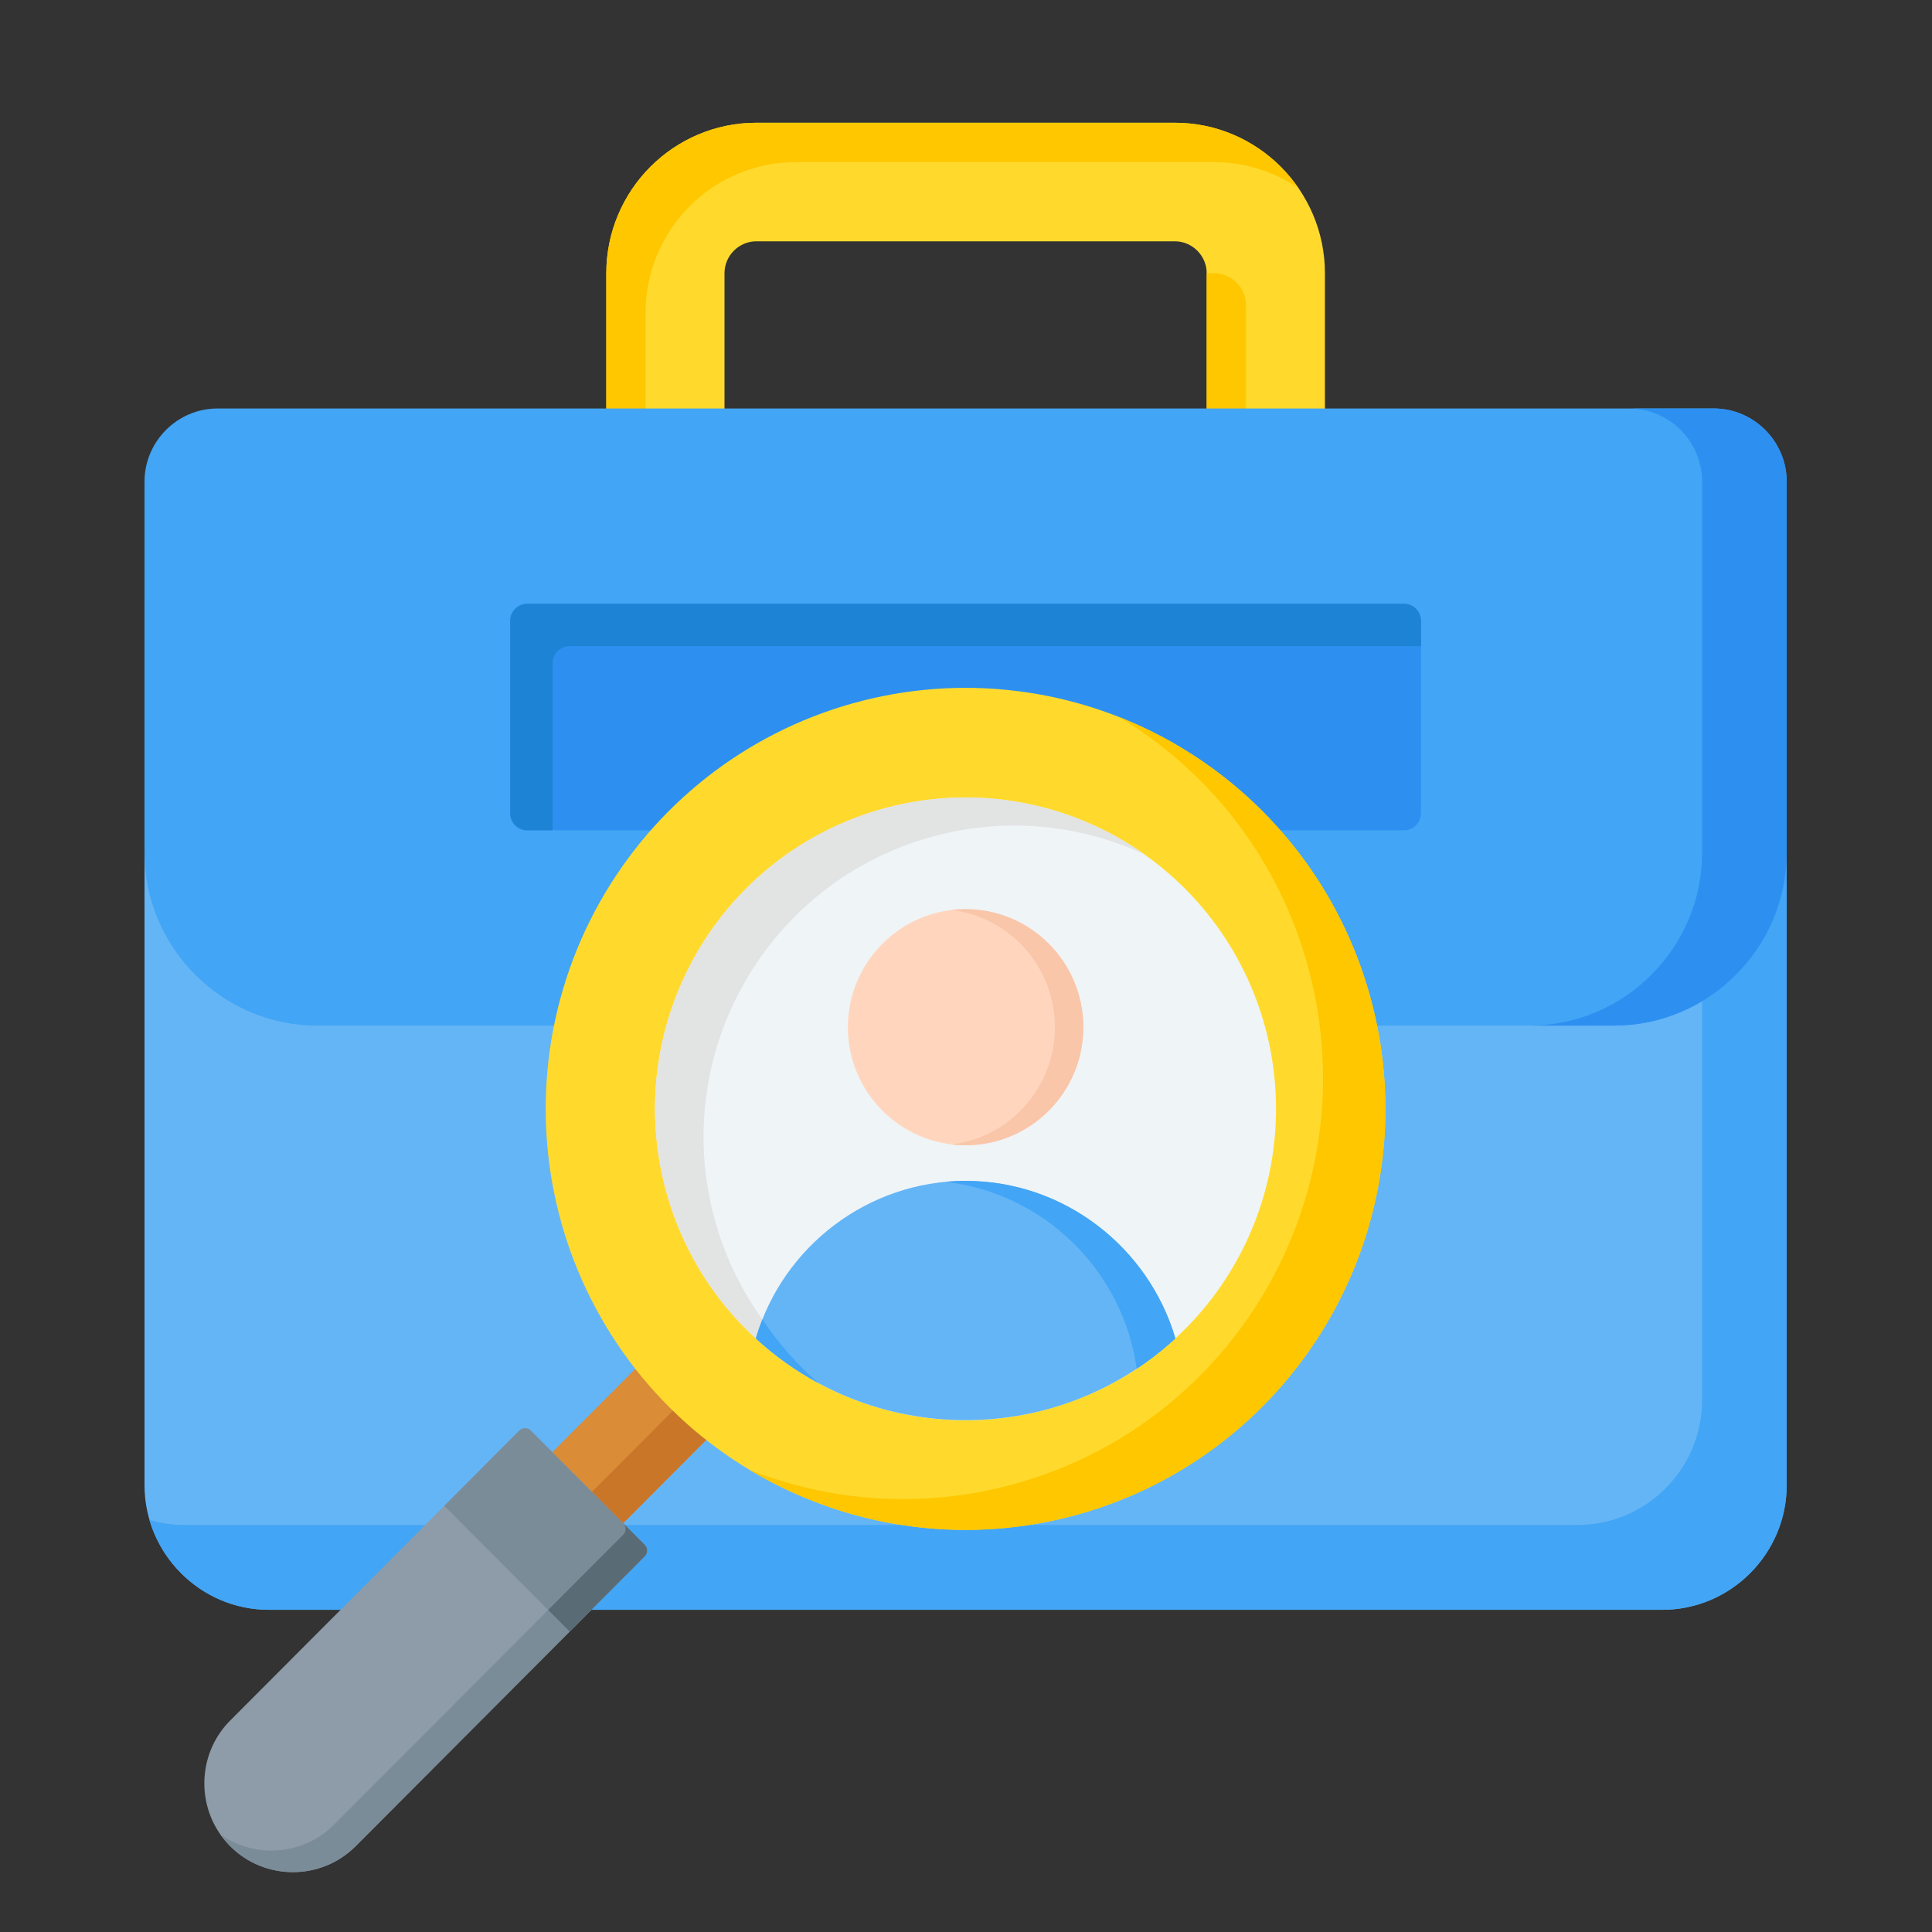 <svg xmlns="http://www.w3.org/2000/svg" xmlns:xlink="http://www.w3.org/1999/xlink" width="200" zoomAndPan="magnify" viewBox="0 0 150 150" height="200" preserveAspectRatio="xMidYMid meet" version="1.0"><rect x="0" y="0" width="150" height="150" fill="#333333" stroke="none"/><defs><clipPath id="c218eccdc4"><path d="M 47 9.531 L 103 9.531 L 103 43 L 47 43 Z M 47 9.531 " clip-rule="nonzero"/></clipPath><clipPath id="a75b12c9bc"><path d="M 47 9.531 L 101 9.531 L 101 43 L 47 43 Z M 47 9.531 " clip-rule="nonzero"/></clipPath><clipPath id="26afc7f93f"><path d="M 11.219 44 L 138.719 44 L 138.719 125 L 11.219 125 Z M 11.219 44 " clip-rule="nonzero"/></clipPath><clipPath id="91e8a447e8"><path d="M 11.219 31 L 138.719 31 L 138.719 80 L 11.219 80 Z M 11.219 31 " clip-rule="nonzero"/></clipPath><clipPath id="8bfb3e12ad"><path d="M 118 31 L 138.719 31 L 138.719 80 L 118 80 Z M 118 31 " clip-rule="nonzero"/></clipPath></defs><g clip-path="url(#c218eccdc4)"><path fill="#ffda2d" d="M 47.074 39.906 L 47.074 21.211 C 47.074 17.992 48.383 15.074 50.488 12.957 C 52.598 10.844 55.512 9.531 58.719 9.531 L 91.219 9.531 C 94.426 9.531 97.34 10.844 99.449 12.957 C 101.555 15.074 102.867 17.996 102.867 21.211 L 102.867 42.816 L 93.688 42.816 L 93.688 21.211 C 93.688 20.535 93.41 19.918 92.961 19.465 C 92.508 19.016 91.895 18.734 91.219 18.734 L 58.719 18.734 C 58.043 18.734 57.426 19.016 56.977 19.465 C 56.527 19.914 56.25 20.531 56.25 21.211 L 56.25 39.906 Z M 47.074 39.906 " fill-opacity="1" fill-rule="evenodd"/></g><g clip-path="url(#a75b12c9bc)"><path fill="#ffc700" d="M 47.074 39.906 L 47.074 21.211 C 47.074 17.992 48.383 15.074 50.488 12.957 C 52.598 10.844 55.512 9.531 58.719 9.531 L 91.219 9.531 C 94.426 9.531 97.34 10.844 99.445 12.957 C 99.957 13.473 100.422 14.031 100.832 14.629 C 98.961 13.344 96.699 12.59 94.27 12.59 L 61.77 12.59 C 58.562 12.59 55.648 13.902 53.539 16.02 C 51.434 18.133 50.125 21.051 50.125 24.27 L 50.125 39.906 Z M 96.738 42.816 L 96.738 23.684 C 96.738 23.008 96.461 22.391 96.012 21.941 C 95.562 21.488 94.945 21.211 94.27 21.211 L 93.688 21.211 L 93.688 42.816 Z M 96.738 42.816 " fill-opacity="1" fill-rule="evenodd"/></g><g clip-path="url(#26afc7f93f)"><path fill="#64b5f6" d="M 138.719 44.504 L 138.719 115.301 C 138.719 120.625 134.375 124.984 129.066 124.984 L 20.871 124.984 C 15.562 124.984 11.219 120.625 11.219 115.301 L 11.219 46.336 Z M 138.719 44.504 " fill-opacity="1" fill-rule="evenodd"/><path fill="#42a5f5" d="M 138.719 44.504 L 138.719 115.301 C 138.719 120.625 134.375 124.984 129.066 124.984 L 20.871 124.984 C 16.5 124.984 12.781 122.027 11.605 118.008 C 12.465 118.262 13.371 118.398 14.305 118.398 L 122.496 118.398 C 127.809 118.398 132.152 114.039 132.152 108.715 L 132.152 44.598 Z M 138.719 44.504 " fill-opacity="1" fill-rule="evenodd"/></g><path fill="#ffda2d" d="M 88.406 72 L 88.406 92.191 C 88.406 93.648 87.211 94.844 85.762 94.844 L 64.176 94.844 C 62.727 94.844 61.535 93.648 61.535 92.191 L 61.535 74.23 Z M 88.406 72 " fill-opacity="1" fill-rule="evenodd"/><path fill="#ffc700" d="M 88.406 72 L 88.406 92.191 C 88.406 93.648 87.211 94.844 85.762 94.844 L 64.176 94.844 C 62.727 94.844 61.535 93.648 61.535 92.191 L 61.535 91.551 L 82.477 91.551 C 83.93 91.551 85.121 90.355 85.121 88.898 L 85.121 72.273 Z M 88.406 72 " fill-opacity="1" fill-rule="evenodd"/><g clip-path="url(#91e8a447e8)"><path fill="#42a5f5" d="M 16.883 31.715 L 133.055 31.715 C 136.168 31.715 138.719 34.273 138.719 37.398 L 138.719 66.188 C 138.719 73.578 132.688 79.629 125.312 79.629 L 24.625 79.629 C 17.25 79.629 11.219 73.578 11.219 66.188 L 11.219 37.398 C 11.219 34.273 13.77 31.715 16.883 31.715 Z M 16.883 31.715 " fill-opacity="1" fill-rule="evenodd"/></g><g clip-path="url(#8bfb3e12ad)"><path fill="#2d90f1" d="M 126.484 31.715 L 133.055 31.715 C 136.168 31.715 138.719 34.273 138.719 37.398 L 138.719 66.188 C 138.719 73.578 132.688 79.629 125.312 79.629 L 118.746 79.629 C 126.121 79.629 132.152 73.578 132.152 66.188 L 132.152 37.398 C 132.152 34.273 129.602 31.715 126.484 31.715 Z M 126.484 31.715 " fill-opacity="1" fill-rule="evenodd"/></g><path fill="#2d90f1" d="M 40.93 46.879 L 109.008 46.879 C 109.73 46.879 110.324 47.473 110.324 48.195 L 110.324 63.148 C 110.324 63.871 109.73 64.465 109.008 64.465 L 40.93 64.465 C 40.207 64.465 39.613 63.875 39.613 63.148 L 39.613 48.195 C 39.613 47.469 40.207 46.879 40.93 46.879 Z M 40.93 46.879 " fill-opacity="1" fill-rule="evenodd"/><path fill="#1d83d4" d="M 40.93 46.879 L 109.008 46.879 C 109.73 46.879 110.324 47.469 110.324 48.195 L 110.324 50.172 L 44.211 50.172 C 43.488 50.172 42.898 50.762 42.898 51.488 L 42.898 64.465 L 40.93 64.465 C 40.207 64.465 39.613 63.871 39.613 63.148 L 39.613 48.195 C 39.613 47.469 40.207 46.879 40.93 46.879 Z M 40.93 46.879 " fill-opacity="1" fill-rule="evenodd"/><path fill="#da8c36" d="M 46.027 120.625 L 40.707 114.926 L 51.461 104.141 L 57.16 109.461 Z M 46.027 120.625 " fill-opacity="1" fill-rule="evenodd"/><path fill="#c97629" d="M 46.027 120.625 L 40.707 114.926 L 40.766 114.867 L 43.742 118.055 L 54.648 107.117 L 57.16 109.461 Z M 46.027 120.625 " fill-opacity="1" fill-rule="evenodd"/><path fill="#8d9ca8" d="M 41.207 111.07 L 50.055 119.938 C 50.301 120.184 50.301 120.586 50.055 120.832 L 27.609 143.34 C 24.93 146.023 20.551 146.023 17.875 143.34 C 15.195 140.656 15.195 136.262 17.875 133.578 L 40.32 111.07 C 40.566 110.824 40.965 110.824 41.207 111.07 Z M 41.207 111.07 " fill-opacity="1" fill-rule="evenodd"/><path fill="#7a8c98" d="M 48.387 118.266 L 50.055 119.938 C 50.301 120.184 50.297 120.586 50.055 120.832 L 27.609 143.34 C 24.93 146.023 20.551 146.023 17.875 143.34 C 17.59 143.055 17.336 142.75 17.109 142.43 C 19.793 144.316 23.547 144.062 25.938 141.664 L 48.383 119.156 C 48.625 118.91 48.629 118.512 48.387 118.266 Z M 48.387 118.266 " fill-opacity="1" fill-rule="evenodd"/><path fill="#7a8c98" d="M 50.055 119.938 C 50.301 120.184 50.301 120.586 50.055 120.832 L 44.23 126.672 L 34.496 116.91 L 40.32 111.07 C 40.566 110.824 40.965 110.824 41.207 111.07 C 44.156 114.027 47.105 116.984 50.055 119.938 Z M 50.055 119.938 " fill-opacity="1" fill-rule="evenodd"/><path fill="#596c76" d="M 50.055 119.938 C 50.301 120.184 50.301 120.586 50.055 120.832 L 44.23 126.672 L 42.559 124.996 L 48.383 119.156 C 48.629 118.91 48.629 118.512 48.387 118.266 Z M 50.055 119.938 " fill-opacity="1" fill-rule="evenodd"/><path fill="#ffda2d" d="M 104.023 71.289 C 104.508 72.242 104.945 73.219 105.332 74.215 C 105.719 75.211 106.059 76.227 106.348 77.258 C 106.637 78.289 106.871 79.332 107.059 80.383 C 107.246 81.438 107.379 82.5 107.461 83.566 C 107.543 84.633 107.574 85.703 107.551 86.773 C 107.531 87.844 107.457 88.91 107.328 89.973 C 107.203 91.035 107.023 92.09 106.793 93.137 C 106.562 94.18 106.281 95.211 105.953 96.23 C 105.621 97.25 105.242 98.246 104.812 99.227 C 104.383 100.207 103.906 101.164 103.383 102.098 C 102.859 103.031 102.293 103.938 101.684 104.812 C 101.07 105.691 100.418 106.535 99.723 107.352 C 99.027 108.164 98.297 108.941 97.527 109.68 C 96.754 110.422 95.949 111.125 95.113 111.785 C 94.273 112.449 93.402 113.066 92.504 113.641 C 91.602 114.219 90.676 114.75 89.727 115.234 C 88.773 115.719 87.801 116.156 86.805 116.543 C 85.812 116.934 84.801 117.273 83.773 117.562 C 82.746 117.852 81.703 118.09 80.652 118.277 C 79.602 118.461 78.547 118.598 77.48 118.68 C 76.418 118.762 75.352 118.793 74.281 118.77 C 73.215 118.75 72.152 118.672 71.094 118.547 C 70.031 118.418 68.98 118.242 67.938 118.012 C 66.895 117.777 65.867 117.496 64.852 117.164 C 63.836 116.832 62.84 116.453 61.863 116.023 C 60.887 115.594 59.934 115.113 59 114.59 C 58.07 114.066 57.168 113.496 56.293 112.883 C 55.418 112.27 54.574 111.617 53.762 110.922 C 52.953 110.223 52.176 109.488 51.438 108.715 C 50.699 107.945 50 107.137 49.34 106.297 C 48.68 105.453 48.062 104.582 47.488 103.68 C 46.914 102.777 46.387 101.848 45.902 100.895 C 45.418 99.941 44.984 98.965 44.594 97.965 C 44.207 96.969 43.867 95.957 43.582 94.926 C 43.293 93.895 43.055 92.852 42.867 91.797 C 42.68 90.742 42.547 89.684 42.465 88.617 C 42.383 87.547 42.352 86.48 42.375 85.41 C 42.398 84.34 42.473 83.273 42.598 82.207 C 42.727 81.145 42.902 80.09 43.133 79.047 C 43.363 78 43.645 76.969 43.977 75.953 C 44.305 74.934 44.688 73.934 45.117 72.953 C 45.543 71.973 46.02 71.02 46.543 70.086 C 47.066 69.152 47.633 68.246 48.246 67.367 C 48.855 66.492 49.508 65.645 50.203 64.832 C 50.898 64.02 51.629 63.242 52.402 62.5 C 53.172 61.758 53.977 61.059 54.816 60.395 C 55.652 59.734 56.523 59.117 57.422 58.539 C 58.324 57.965 59.25 57.434 60.199 56.949 C 61.152 56.465 62.125 56.027 63.121 55.637 C 64.117 55.25 65.125 54.91 66.156 54.621 C 67.184 54.332 68.223 54.094 69.273 53.906 C 70.324 53.719 71.383 53.586 72.445 53.5 C 73.512 53.418 74.578 53.391 75.645 53.41 C 76.711 53.434 77.773 53.508 78.836 53.637 C 79.895 53.762 80.945 53.941 81.988 54.172 C 83.031 54.402 84.059 54.684 85.074 55.016 C 86.09 55.348 87.086 55.73 88.062 56.16 C 89.039 56.59 89.996 57.066 90.926 57.59 C 91.855 58.117 92.758 58.684 93.633 59.297 C 94.508 59.91 95.352 60.566 96.164 61.262 C 96.973 61.957 97.75 62.691 98.488 63.465 C 99.227 64.238 99.926 65.047 100.586 65.887 C 101.246 66.727 101.863 67.602 102.438 68.504 C 103.012 69.406 103.543 70.332 104.023 71.289 Z M 104.023 71.289 " fill-opacity="1" fill-rule="nonzero"/><path fill="#ffc700" d="M 86.875 55.664 C 96.168 59.328 103.664 67.215 106.449 77.629 C 111.109 95.066 100.789 112.992 83.398 117.664 C 74.52 120.051 65.512 118.516 58.199 114.121 C 64.465 116.594 71.547 117.148 78.551 115.27 C 95.938 110.594 106.258 92.672 101.598 75.234 C 99.32 66.703 93.875 59.871 86.875 55.664 Z M 86.875 55.664 " fill-opacity="1" fill-rule="evenodd"/><path fill="#eff4f7" d="M 79.852 62.426 C 80.625 62.586 81.391 62.785 82.145 63.02 C 82.898 63.254 83.637 63.527 84.363 63.836 C 85.09 64.145 85.801 64.488 86.496 64.867 C 87.188 65.246 87.859 65.656 88.516 66.102 C 89.168 66.547 89.797 67.023 90.402 67.531 C 91.008 68.039 91.59 68.574 92.145 69.137 C 92.695 69.703 93.223 70.293 93.719 70.906 C 94.215 71.523 94.68 72.164 95.113 72.824 C 95.547 73.484 95.945 74.168 96.312 74.867 C 96.68 75.57 97.012 76.285 97.309 77.02 C 97.602 77.754 97.863 78.5 98.086 79.262 C 98.309 80.02 98.496 80.789 98.645 81.566 C 98.789 82.344 98.898 83.125 98.973 83.914 C 99.043 84.703 99.074 85.492 99.07 86.285 C 99.062 87.078 99.02 87.867 98.934 88.652 C 98.852 89.441 98.73 90.223 98.57 90.996 C 98.41 91.773 98.211 92.539 97.977 93.293 C 97.742 94.051 97.469 94.793 97.16 95.52 C 96.855 96.25 96.512 96.961 96.133 97.656 C 95.754 98.352 95.344 99.027 94.902 99.684 C 94.457 100.336 93.984 100.969 93.477 101.578 C 92.973 102.184 92.438 102.766 91.875 103.32 C 91.312 103.879 90.723 104.402 90.109 104.902 C 89.496 105.398 88.859 105.863 88.199 106.301 C 87.539 106.734 86.859 107.137 86.16 107.504 C 85.461 107.871 84.746 108.203 84.012 108.5 C 83.281 108.797 82.535 109.059 81.781 109.281 C 81.023 109.504 80.258 109.691 79.48 109.84 C 78.707 109.988 77.926 110.098 77.137 110.168 C 76.352 110.242 75.562 110.273 74.773 110.266 C 73.984 110.262 73.199 110.215 72.414 110.133 C 71.629 110.047 70.848 109.926 70.074 109.766 C 69.301 109.605 68.539 109.406 67.785 109.172 C 67.031 108.934 66.293 108.664 65.562 108.355 C 64.836 108.047 64.129 107.703 63.434 107.324 C 62.742 106.945 62.066 106.531 61.414 106.086 C 60.762 105.645 60.133 105.168 59.527 104.66 C 58.918 104.152 58.34 103.617 57.785 103.055 C 57.23 102.488 56.707 101.898 56.211 101.281 C 55.715 100.668 55.25 100.027 54.816 99.367 C 54.383 98.703 53.984 98.023 53.617 97.32 C 53.25 96.621 52.918 95.902 52.621 95.168 C 52.324 94.438 52.066 93.688 51.844 92.93 C 51.617 92.172 51.434 91.402 51.285 90.625 C 51.137 89.848 51.027 89.062 50.957 88.273 C 50.887 87.488 50.852 86.695 50.859 85.906 C 50.867 85.113 50.91 84.324 50.992 83.535 C 51.078 82.75 51.199 81.969 51.359 81.191 C 51.52 80.418 51.719 79.652 51.953 78.895 C 52.188 78.141 52.457 77.398 52.766 76.668 C 53.074 75.941 53.418 75.227 53.793 74.531 C 54.172 73.836 54.582 73.164 55.027 72.508 C 55.473 71.852 55.945 71.223 56.449 70.613 C 56.957 70.004 57.492 69.426 58.055 68.867 C 58.617 68.312 59.203 67.785 59.82 67.289 C 60.434 66.793 61.07 66.324 61.73 65.891 C 62.391 65.457 63.07 65.055 63.77 64.688 C 64.469 64.32 65.184 63.988 65.914 63.691 C 66.648 63.395 67.391 63.133 68.148 62.91 C 68.906 62.684 69.672 62.5 70.449 62.352 C 71.223 62.203 72.004 62.094 72.789 62.02 C 73.578 61.949 74.363 61.918 75.152 61.922 C 75.941 61.93 76.73 61.973 77.516 62.059 C 78.301 62.141 79.078 62.266 79.852 62.426 Z M 79.852 62.426 " fill-opacity="1" fill-rule="nonzero"/><path fill="#e2e3e3" d="M 68.723 62.742 C 75.91 60.809 83.211 62.348 88.852 66.332 C 83.91 64.039 78.168 63.398 72.496 64.926 C 59.637 68.379 52.004 81.633 55.449 94.531 C 56.969 100.219 60.391 104.887 64.848 108.031 C 58.582 105.121 53.605 99.555 51.68 92.348 C 48.234 79.449 55.863 66.195 68.723 62.742 Z M 68.723 62.742 " fill-opacity="1" fill-rule="evenodd"/><path fill="#64b5f6" d="M 91.258 103.918 C 89.184 96.867 82.652 91.684 74.969 91.684 C 67.449 91.684 60.801 96.711 58.68 103.918 C 62.973 107.859 68.691 110.262 74.969 110.262 C 81.246 110.262 86.965 107.859 91.258 103.918 Z M 91.258 103.918 " fill-opacity="1" fill-rule="evenodd"/><path fill="#42a5f5" d="M 91.258 103.918 C 89.184 96.867 82.652 91.684 74.969 91.684 C 74.445 91.684 73.93 91.707 73.418 91.758 C 81.059 92.629 87.199 98.664 88.254 106.27 C 89.316 105.566 90.324 104.777 91.258 103.918 Z M 91.258 103.918 " fill-opacity="1" fill-rule="evenodd"/><path fill="#42a5f5" d="M 63.562 107.395 C 61.887 105.961 60.422 104.27 59.191 102.434 C 59.004 102.906 58.824 103.426 58.68 103.918 C 60.148 105.27 61.789 106.438 63.562 107.395 Z M 63.562 107.395 " fill-opacity="1" fill-rule="evenodd"/><path fill="#ffd6bd" d="M 74.969 88.918 C 80.004 88.918 84.109 84.801 84.109 79.754 C 84.109 74.703 80.004 70.586 74.969 70.586 C 69.934 70.586 65.828 74.703 65.828 79.754 C 65.828 84.801 69.934 88.918 74.969 88.918 Z M 74.969 88.918 " fill-opacity="1" fill-rule="evenodd"/><path fill="#f9c6aa" d="M 74.969 70.586 C 74.594 70.586 74.227 70.609 73.867 70.656 C 78.391 71.199 81.902 75.066 81.902 79.754 C 81.902 84.441 78.391 88.305 73.867 88.852 C 74.227 88.895 74.594 88.918 74.969 88.918 C 80.016 88.918 84.109 84.816 84.109 79.754 C 84.109 74.691 80.016 70.586 74.969 70.586 Z M 74.969 70.586 " fill-opacity="1" fill-rule="evenodd"/></svg>
